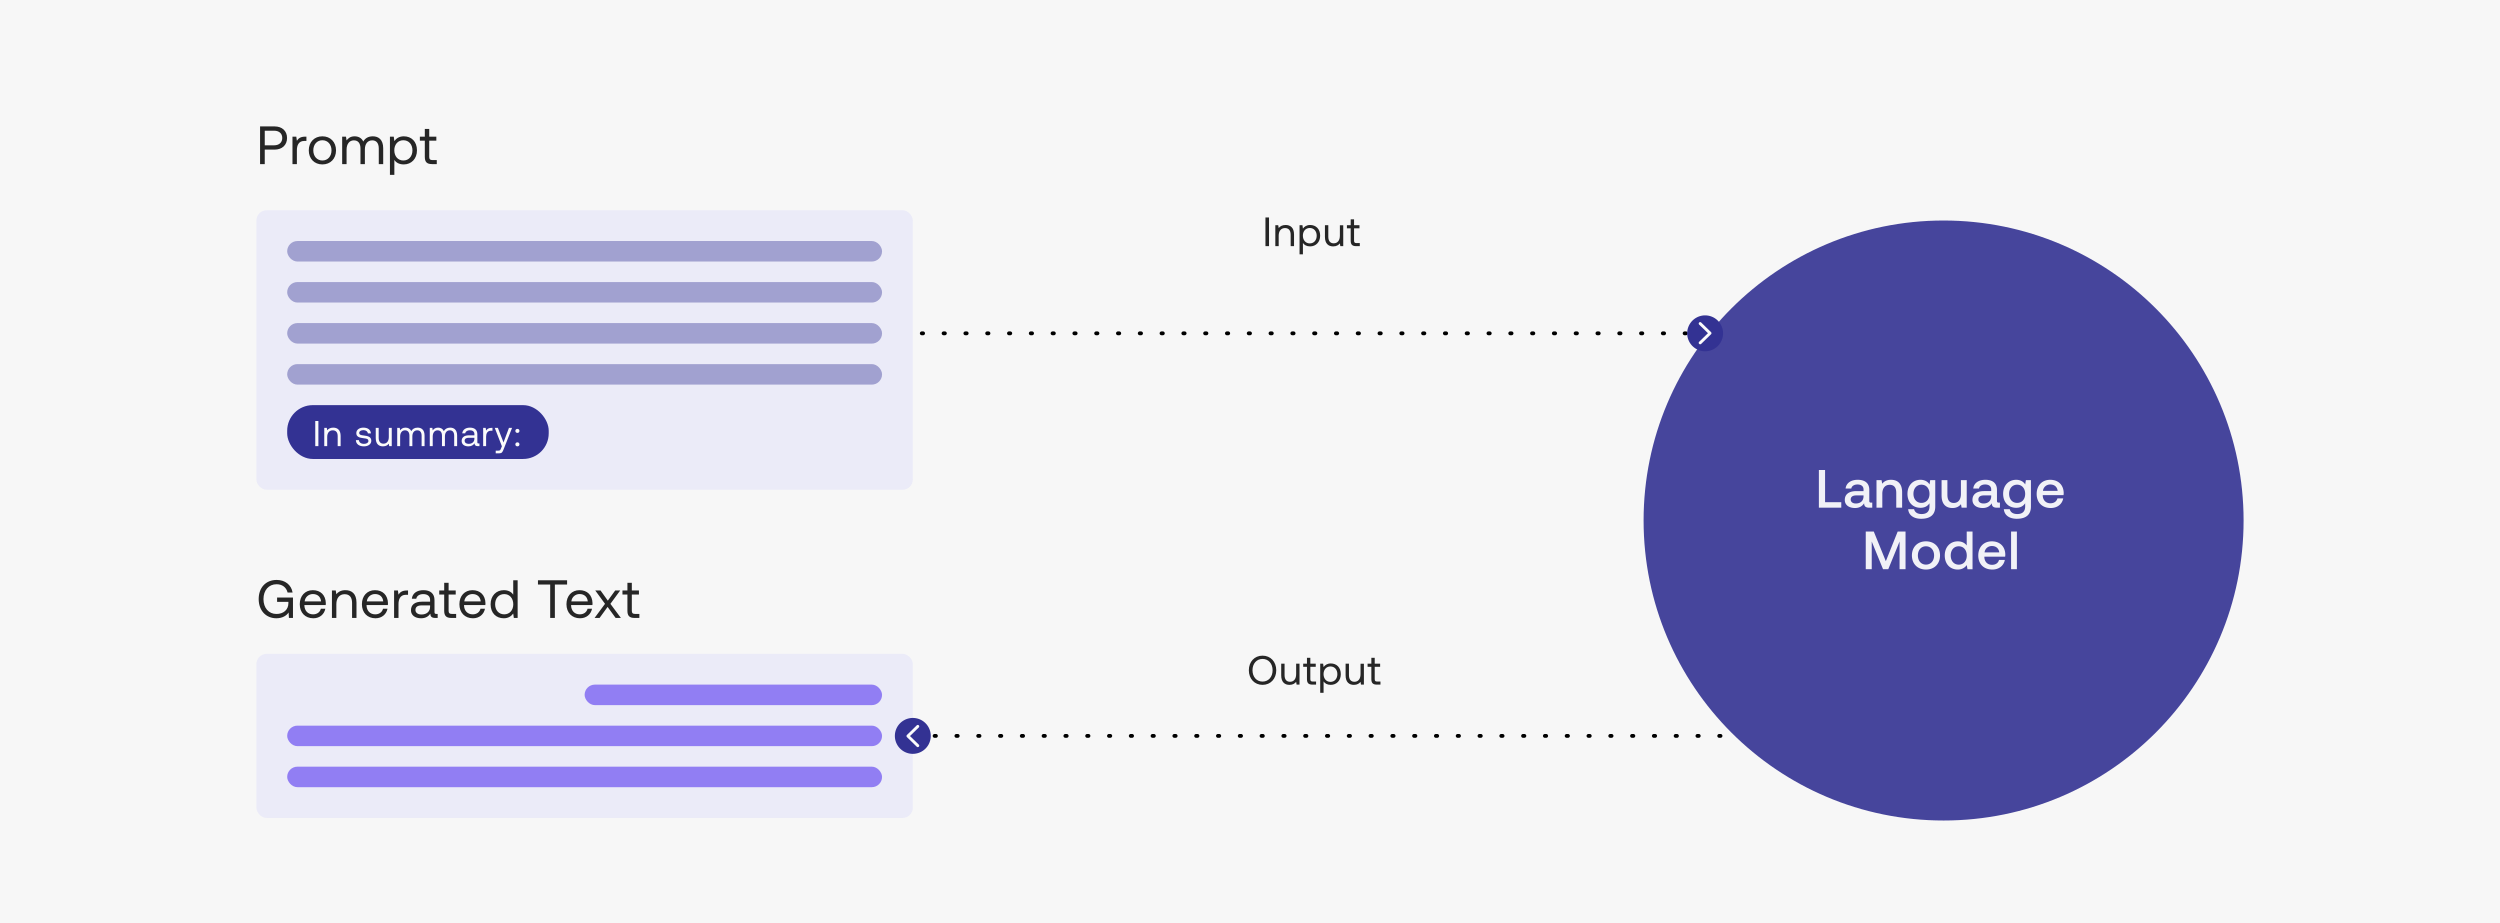 <svg width="975" height="360" fill="none" xmlns="http://www.w3.org/2000/svg"><path fill="#F7F7F7" d="M0 0h975v360H0z"/><circle cx="758" cy="203" r="117" fill="#333293" fill-opacity=".9"/><path d="M718.099 198v-2.142h-6.321V183.3h-2.415V198h8.736zm11.617-1.974c-.462 0-.693-.147-.693-.693v-4.305c0-2.541-1.638-3.906-4.494-3.906-2.709 0-4.515 1.302-4.746 3.402h2.226c.168-.945 1.071-1.575 2.415-1.575 1.491 0 2.352.735 2.352 1.932v.651h-2.709c-3.003 0-4.599 1.239-4.599 3.444 0 1.995 1.638 3.15 3.99 3.15 1.743 0 2.835-.756 3.549-1.848 0 1.071.504 1.722 1.974 1.722h1.197v-1.974h-.462zm-2.94-2.436c-.021 1.659-1.113 2.772-3.003 2.772-1.239 0-1.995-.63-1.995-1.533 0-1.092.777-1.617 2.184-1.617h2.814v.378zm10.727-6.468c-1.743 0-2.772.693-3.444 1.533l-.252-1.407h-1.974V198h2.268v-5.418c0-2.184 1.071-3.507 2.877-3.507 1.701 0 2.562 1.092 2.562 3.129V198h2.289v-5.985c0-3.591-1.953-4.893-4.326-4.893zm15.02 1.806c-.693-1.071-1.848-1.806-3.528-1.806-2.919 0-5.082 2.163-5.082 5.46 0 3.423 2.163 5.46 5.082 5.46 1.68 0 2.793-.693 3.507-1.764v1.197c0 2.058-1.113 3.003-3.087 3.003-1.596 0-2.646-.693-2.919-1.89h-2.31c.21 2.415 2.205 3.738 5.061 3.738 3.864 0 5.502-1.848 5.502-4.767v-10.311h-1.974l-.252 1.68zm-3.15 7.203c-1.89 0-3.129-1.449-3.129-3.549 0-2.079 1.239-3.549 3.129-3.549s3.129 1.47 3.129 3.591c0 2.058-1.239 3.507-3.129 3.507zm15.383-3.507c0 2.226-1.05 3.528-2.772 3.528-1.659 0-2.499-1.071-2.499-3.171v-5.733h-2.268v5.985c0 3.675 1.953 4.893 4.242 4.893 1.659 0 2.646-.672 3.318-1.491l.252 1.365h1.995v-10.752h-2.268v5.376zm14.751 3.402c-.462 0-.693-.147-.693-.693v-4.305c0-2.541-1.638-3.906-4.494-3.906-2.709 0-4.515 1.302-4.746 3.402h2.226c.168-.945 1.071-1.575 2.415-1.575 1.491 0 2.352.735 2.352 1.932v.651h-2.709c-3.003 0-4.599 1.239-4.599 3.444 0 1.995 1.638 3.15 3.99 3.15 1.743 0 2.835-.756 3.549-1.848 0 1.071.504 1.722 1.974 1.722h1.197v-1.974h-.462zm-2.94-2.436c-.021 1.659-1.113 2.772-3.003 2.772-1.239 0-1.995-.63-1.995-1.533 0-1.092.777-1.617 2.184-1.617h2.814v.378zm13.268-4.662c-.693-1.071-1.848-1.806-3.528-1.806-2.919 0-5.082 2.163-5.082 5.46 0 3.423 2.163 5.46 5.082 5.46 1.68 0 2.793-.693 3.507-1.764v1.197c0 2.058-1.113 3.003-3.087 3.003-1.596 0-2.646-.693-2.919-1.89h-2.31c.21 2.415 2.205 3.738 5.061 3.738 3.864 0 5.502-1.848 5.502-4.767v-10.311h-1.974l-.252 1.68zm-3.15 7.203c-1.89 0-3.129-1.449-3.129-3.549 0-2.079 1.239-3.549 3.129-3.549s3.129 1.47 3.129 3.591c0 2.058-1.239 3.507-3.129 3.507zm13.116 1.995c2.667 0 4.473-1.617 4.851-3.738h-2.268c-.315 1.197-1.323 1.89-2.709 1.89-1.785 0-2.94-1.197-3.003-3.024v-.147h8.106a6.16 6.16 0 00.063-.861c-.063-3.15-2.142-5.124-5.25-5.124-3.171 0-5.292 2.205-5.292 5.523 0 3.297 2.121 5.481 5.502 5.481zm-3.045-6.678c.168-1.533 1.407-2.499 2.856-2.499 1.575 0 2.688.903 2.877 2.499h-5.733zM727.645 222h2.331v-10.815l4.41 10.815h2.037l4.41-10.815V222h2.331v-14.7h-3.066l-4.62 11.571-4.704-11.571h-3.129V222zm23.482.126c3.276 0 5.481-2.205 5.481-5.502 0-3.276-2.205-5.502-5.481-5.502s-5.481 2.226-5.481 5.502c0 3.297 2.205 5.502 5.481 5.502zm0-1.932c-1.911 0-3.15-1.491-3.15-3.57 0-2.079 1.239-3.57 3.15-3.57 1.911 0 3.171 1.491 3.171 3.57 0 2.079-1.26 3.57-3.171 3.57zm15.893-7.455c-.693-.945-1.848-1.617-3.486-1.617-2.919 0-5.082 2.184-5.082 5.502 0 3.444 2.163 5.502 5.082 5.502 1.701 0 2.814-.798 3.507-1.743l.273 1.617h1.974v-14.7h-2.268v5.439zm-3.108 7.476c-1.89 0-3.129-1.47-3.129-3.591 0-2.1 1.239-3.57 3.129-3.57s3.129 1.47 3.129 3.612c0 2.079-1.239 3.549-3.129 3.549zm13.116 1.911c2.667 0 4.473-1.617 4.851-3.738h-2.268c-.315 1.197-1.323 1.89-2.709 1.89-1.785 0-2.94-1.197-3.003-3.024v-.147h8.106a6.16 6.16 0 00.063-.861c-.063-3.15-2.142-5.124-5.25-5.124-3.171 0-5.292 2.205-5.292 5.523 0 3.297 2.121 5.481 5.502 5.481zm-3.045-6.678c.168-1.533 1.407-2.499 2.856-2.499 1.575 0 2.688.903 2.877 2.499h-5.733zM784.321 222h2.268v-14.7h-2.268V222z" fill="#F1F1F7"/><path d="M101.428 64h1.827v-5.649h3.822c2.94 0 4.872-1.785 4.872-4.536 0-2.751-1.932-4.515-4.872-4.515h-5.649V64zm5.502-13.02c1.932 0 3.15 1.092 3.15 2.835 0 1.743-1.239 2.856-3.171 2.856h-3.654V50.98h3.675zm12.091 2.31c-1.911 0-2.73.798-3.234 1.617l-.231-1.617h-1.491V64h1.722v-5.46c0-1.701.609-3.57 2.856-3.57h.861v-1.68h-.483zm6.715 10.836c3.129 0 5.313-2.226 5.313-5.481s-2.184-5.481-5.313-5.481c-3.129 0-5.313 2.226-5.313 5.481s2.184 5.481 5.313 5.481zm0-1.533c-2.121 0-3.549-1.659-3.549-3.948 0-2.289 1.428-3.948 3.549-3.948s3.549 1.659 3.549 3.948c0 2.289-1.428 3.948-3.549 3.948zm19.657-9.429c-1.911 0-3.066.882-3.717 2.037-.609-1.365-1.89-2.037-3.381-2.037-1.659 0-2.562.819-3.129 1.596l-.231-1.47h-1.491V64h1.722v-5.649c0-2.142 1.071-3.612 2.835-3.612 1.638 0 2.583 1.092 2.583 3.192V64h1.722v-5.733c0-2.184 1.092-3.528 2.877-3.528 1.617 0 2.541 1.092 2.541 3.192V64h1.722v-6.174c0-3.381-1.827-4.662-4.053-4.662zm12.079 0c-1.806 0-2.961.861-3.675 1.848l-.231-1.722h-1.491V68.2h1.722v-5.838c.651 1.029 1.869 1.764 3.675 1.764 2.961 0 5.145-2.205 5.145-5.481 0-3.486-2.184-5.481-5.145-5.481zm-.168 9.429c-2.1 0-3.528-1.638-3.528-3.99 0-2.289 1.428-3.906 3.528-3.906 2.121 0 3.549 1.617 3.549 3.948s-1.428 3.948-3.549 3.948zm8.375-1.386c0 1.89.735 2.793 2.793 2.793h1.869v-1.575h-1.701c-.924 0-1.239-.336-1.239-1.239v-6.321h2.772V53.29h-2.772v-3.003h-1.722v3.003h-1.932v1.575h1.932v6.342zM107.791 241.126c2.52 0 4.095-1.197 4.767-2.268l.126 2.142h1.575v-7.959h-6.195v1.68h4.41v.504c0 2.604-1.953 4.221-4.662 4.221-3.045 0-5.061-2.394-5.061-5.796s2.016-5.796 5.103-5.796c2.226 0 3.801 1.197 4.305 3.234h1.953c-.504-3.024-2.961-4.914-6.216-4.914-4.263 0-7.014 3.024-7.014 7.476s2.835 7.476 6.909 7.476zm14.428 0c2.478 0 4.242-1.575 4.662-3.717h-1.743c-.357 1.386-1.533 2.184-3.045 2.184-2.037 0-3.318-1.428-3.381-3.465v-.147h8.316c.021-.252.042-.504.042-.735-.084-3.171-2.058-5.082-5.082-5.082s-5.082 2.226-5.082 5.481c0 3.276 2.1 5.481 5.313 5.481zm-3.402-6.573c.168-1.743 1.617-2.877 3.192-2.877 1.785 0 3.045 1.029 3.213 2.877h-6.405zm15.888-4.389c-1.806 0-2.898.756-3.528 1.575l-.231-1.449h-1.491V241h1.722v-5.355c0-2.415 1.218-3.906 3.234-3.906 1.869 0 2.898 1.176 2.898 3.402V241h1.722v-5.964c0-3.549-1.911-4.872-4.326-4.872zm11.754 10.962c2.478 0 4.242-1.575 4.662-3.717h-1.743c-.357 1.386-1.533 2.184-3.045 2.184-2.037 0-3.318-1.428-3.381-3.465v-.147h8.316c.021-.252.042-.504.042-.735-.084-3.171-2.058-5.082-5.082-5.082s-5.082 2.226-5.082 5.481c0 3.276 2.1 5.481 5.313 5.481zm-3.402-6.573c.168-1.743 1.617-2.877 3.192-2.877 1.785 0 3.045 1.029 3.213 2.877h-6.405zm15.594-4.263c-1.911 0-2.73.798-3.234 1.617l-.231-1.617h-1.491V241h1.722v-5.46c0-1.701.609-3.57 2.856-3.57h.861v-1.68h-.483zm11.497 9.135c-.483 0-.693-.147-.693-.714v-4.683c0-2.499-1.575-3.864-4.305-3.864-2.583 0-4.284 1.239-4.536 3.339h1.722c.21-1.092 1.218-1.806 2.73-1.806 1.68 0 2.667.84 2.667 2.226v.735h-3.15c-2.814 0-4.305 1.197-4.305 3.339 0 1.953 1.596 3.129 3.948 3.129 1.848 0 2.919-.819 3.591-1.785.021 1.05.504 1.659 1.932 1.659h.945v-1.575h-.546zm-2.415-2.793c0 1.785-1.239 3.024-3.381 3.024-1.428 0-2.331-.714-2.331-1.764 0-1.218.861-1.785 2.394-1.785h3.318v.525zm5.503 1.575c0 1.89.735 2.793 2.793 2.793h1.869v-1.575h-1.701c-.924 0-1.239-.336-1.239-1.239v-6.321h2.772v-1.575h-2.772v-3.003h-1.722v3.003h-1.932v1.575h1.932v6.342zm11.243 2.919c2.478 0 4.242-1.575 4.662-3.717h-1.743c-.357 1.386-1.533 2.184-3.045 2.184-2.037 0-3.318-1.428-3.381-3.465v-.147h8.316c.021-.252.042-.504.042-.735-.084-3.171-2.058-5.082-5.082-5.082s-5.082 2.226-5.082 5.481c0 3.276 2.1 5.481 5.313 5.481zm-3.402-6.573c.168-1.743 1.617-2.877 3.192-2.877 1.785 0 3.045 1.029 3.213 2.877h-6.405zm19.08-2.625c-.651-1.029-1.869-1.764-3.675-1.764-2.961 0-5.145 2.205-5.145 5.481 0 3.486 2.184 5.481 5.145 5.481 1.806 0 2.961-.861 3.675-1.848l.231 1.722h1.491v-14.7h-1.722v5.628zm-3.507 7.665c-2.121 0-3.549-1.617-3.549-3.948s1.428-3.948 3.549-3.948c2.1 0 3.528 1.638 3.528 3.99 0 2.289-1.428 3.906-3.528 3.906zm13.155-11.613h4.767V241h1.827v-13.02h4.767v-1.68h-11.361v1.68zm16.426 13.146c2.478 0 4.242-1.575 4.662-3.717h-1.743c-.357 1.386-1.533 2.184-3.045 2.184-2.037 0-3.318-1.428-3.381-3.465v-.147h8.316c.021-.252.042-.504.042-.735-.084-3.171-2.058-5.082-5.082-5.082s-5.082 2.226-5.082 5.481c0 3.276 2.1 5.481 5.313 5.481zm-3.402-6.573c.168-1.743 1.617-2.877 3.192-2.877 1.785 0 3.045 1.029 3.213 2.877h-6.405zm9.053 6.447h1.953l3.129-4.305 3.129 4.305h2.058l-4.095-5.502 3.822-5.208h-1.953l-2.877 3.969-2.835-3.969h-2.058l3.801 5.208-4.074 5.502zm12.811-2.793c0 1.89.735 2.793 2.793 2.793h1.869v-1.575h-1.701c-.924 0-1.239-.336-1.239-1.239v-6.321h2.772v-1.575h-2.772v-3.003h-1.722v3.003h-1.932v1.575h1.932v6.342z" fill="#262626"/><rect x="100" y="82" width="256" height="109" rx="4" fill="#EBEBF8"/><rect x="100" y="255" width="256" height="64" rx="4" fill="#EBEBF8"/><rect x="112" y="94" width="232" height="8" rx="4" fill="#333293" fill-opacity=".4"/><rect x="112" y="158" width="102" height="21" rx="10" fill="#333293"/><path d="M122.952 174h1.218v-9.8h-1.218v9.8zm7.009-7.224c-1.204 0-1.932.504-2.352 1.05l-.154-.966h-.994V174h1.148v-3.57c0-1.61.812-2.604 2.156-2.604 1.246 0 1.932.784 1.932 2.268V174h1.148v-3.976c0-2.366-1.274-3.248-2.884-3.248zm8.838 4.872c.028 1.568 1.302 2.436 3.15 2.436 1.582 0 2.856-.826 2.856-2.156 0-1.582-1.302-1.89-2.926-2.086-1.036-.126-1.792-.224-1.792-1.008 0-.658.672-1.078 1.666-1.078.98 0 1.652.546 1.736 1.274h1.176c-.112-1.484-1.288-2.24-2.912-2.254-1.61-.014-2.8.84-2.8 2.142 0 1.484 1.274 1.806 2.87 2.002 1.064.126 1.848.196 1.848 1.092 0 .658-.714 1.092-1.722 1.092-1.19 0-1.932-.616-1.974-1.456h-1.176zm12.838-1.218c0 1.61-.784 2.604-2.086 2.604-1.19 0-1.862-.784-1.862-2.268v-3.906h-1.148v3.976c0 2.366 1.246 3.248 2.814 3.248 1.176 0 1.862-.504 2.282-1.036l.154.952h.994v-7.14h-1.148v3.57zm11.239-3.654c-1.274 0-2.044.588-2.478 1.358-.406-.91-1.26-1.358-2.254-1.358-1.106 0-1.708.546-2.086 1.064l-.154-.98h-.994V174h1.148v-3.766c0-1.428.714-2.408 1.89-2.408 1.092 0 1.722.728 1.722 2.128V174h1.148v-3.822c0-1.456.728-2.352 1.918-2.352 1.078 0 1.694.728 1.694 2.128V174h1.148v-4.116c0-2.254-1.218-3.108-2.702-3.108zm12.701 0c-1.274 0-2.044.588-2.478 1.358-.406-.91-1.26-1.358-2.254-1.358-1.106 0-1.708.546-2.086 1.064l-.154-.98h-.994V174h1.148v-3.766c0-1.428.714-2.408 1.89-2.408 1.092 0 1.722.728 1.722 2.128V174h1.148v-3.822c0-1.456.728-2.352 1.918-2.352 1.078 0 1.694.728 1.694 2.128V174h1.148v-4.116c0-2.254-1.218-3.108-2.702-3.108zm11.048 6.174c-.322 0-.462-.098-.462-.476v-3.122c0-1.666-1.05-2.576-2.87-2.576-1.722 0-2.856.826-3.024 2.226h1.148c.14-.728.812-1.204 1.82-1.204 1.12 0 1.778.56 1.778 1.484v.49h-2.1c-1.876 0-2.87.798-2.87 2.226 0 1.302 1.064 2.086 2.632 2.086 1.232 0 1.946-.546 2.394-1.19.014.7.336 1.106 1.288 1.106h.63v-1.05h-.364zm-1.61-1.862c0 1.19-.826 2.016-2.254 2.016-.952 0-1.554-.476-1.554-1.176 0-.812.574-1.19 1.596-1.19h2.212v.35zm6.721-4.228c-1.274 0-1.82.532-2.156 1.078l-.154-1.078h-.994V174h1.148v-3.64c0-1.134.406-2.38 1.904-2.38h.574v-1.12h-.322zm4.004 7.182l-.35.868c-.266.672-.378.84-1.036.84h-1.022v1.05h1.372c1.008 0 1.274-.448 1.722-1.596l3.29-8.344h-1.218l-2.128 5.698-2.198-5.698h-1.218l2.786 7.182zm5.252-5.992c0 .476.336.784.798.784s.798-.308.798-.784c0-.476-.336-.784-.798-.784s-.798.308-.798.784zm0 5.25c0 .476.336.784.798.784s.798-.308.798-.784c0-.476-.336-.784-.798-.784s-.798.308-.798.784z" fill="#FBFBFB"/><rect x="344" y="307" width="232" height="8" rx="4" transform="rotate(-180 344 307)" fill="#917EF3"/><rect x="112" y="110" width="232" height="8" rx="4" fill="#333293" fill-opacity=".4"/><rect x="344" y="291" width="232" height="8" rx="4" transform="rotate(-180 344 291)" fill="#917EF3"/><rect x="112" y="126" width="232" height="8" rx="4" fill="#333293" fill-opacity=".4"/><rect x="112" y="142" width="232" height="8" rx="4" fill="#333293" fill-opacity=".4"/><rect x="344" y="275" width="116" height="8" rx="4" transform="rotate(-180 344 275)" fill="#917EF3"/><path d="M493.526 96h1.392V84.8h-1.392V96zm7.851-8.256c-1.376 0-2.208.576-2.688 1.2l-.176-1.104h-1.136V96h1.312v-4.08c0-1.84.928-2.976 2.464-2.976 1.424 0 2.208.896 2.208 2.592V96h1.312v-4.544c0-2.704-1.456-3.712-3.296-3.712zm9.561 0c-1.376 0-2.256.656-2.8 1.408l-.176-1.312h-1.136V99.2h1.312v-4.448c.496.784 1.424 1.344 2.8 1.344 2.256 0 3.92-1.68 3.92-4.176 0-2.656-1.664-4.176-3.92-4.176zm-.128 7.184c-1.6 0-2.688-1.248-2.688-3.04 0-1.744 1.088-2.976 2.688-2.976 1.616 0 2.704 1.232 2.704 3.008s-1.088 3.008-2.704 3.008zm11.739-3.008c0 1.84-.896 2.976-2.384 2.976-1.36 0-2.128-.896-2.128-2.592V87.84h-1.312v4.544c0 2.704 1.424 3.712 3.216 3.712 1.344 0 2.128-.576 2.608-1.184l.176 1.088h1.136v-8.16h-1.312v4.08zm4.22 1.952c0 1.44.56 2.128 2.128 2.128h1.424v-1.2h-1.296c-.704 0-.944-.256-.944-.944V89.04h2.112v-1.2h-2.112v-2.288h-1.312v2.288h-1.472v1.2h1.472v4.832zM497.738 261.4c0-3.296-2.192-5.696-5.344-5.696s-5.344 2.4-5.344 5.696 2.192 5.696 5.344 5.696 5.344-2.4 5.344-5.696zm-9.264 0c0-2.576 1.584-4.416 3.92-4.416s3.92 1.84 3.92 4.416c0 2.576-1.584 4.416-3.92 4.416s-3.92-1.84-3.92-4.416zm17.023 1.52c0 1.84-.896 2.976-2.384 2.976-1.36 0-2.128-.896-2.128-2.592v-4.464h-1.312v4.544c0 2.704 1.424 3.712 3.216 3.712 1.344 0 2.128-.576 2.608-1.184l.176 1.088h1.136v-8.16h-1.312v4.08zm4.22 1.952c0 1.44.56 2.128 2.128 2.128h1.424v-1.2h-1.296c-.704 0-.944-.256-.944-.944v-4.816h2.112v-1.2h-2.112v-2.288h-1.312v2.288h-1.472v1.2h1.472v4.832zm9.281-6.128c-1.376 0-2.256.656-2.8 1.408l-.176-1.312h-1.136v11.36h1.312v-4.448c.496.784 1.424 1.344 2.8 1.344 2.256 0 3.92-1.68 3.92-4.176 0-2.656-1.664-4.176-3.92-4.176zm-.128 7.184c-1.6 0-2.688-1.248-2.688-3.04 0-1.744 1.088-2.976 2.688-2.976 1.616 0 2.704 1.232 2.704 3.008s-1.088 3.008-2.704 3.008zm11.739-3.008c0 1.84-.896 2.976-2.384 2.976-1.36 0-2.128-.896-2.128-2.592v-4.464h-1.312v4.544c0 2.704 1.424 3.712 3.216 3.712 1.344 0 2.128-.576 2.608-1.184l.176 1.088h1.136v-8.16h-1.312v4.08zm4.22 1.952c0 1.44.56 2.128 2.128 2.128h1.424v-1.2h-1.296c-.704 0-.944-.256-.944-.944v-4.816h2.112v-1.2h-2.112v-2.288h-1.312v2.288h-1.472v1.2h1.472v4.832z" fill="#262626"/><path d="M666 130H358M356 287h321" stroke="#000" stroke-width="1.5" stroke-linecap="round" stroke-dasharray="0.5 8"/><path d="M671.5 130a6.5 6.5 0 11-13 0 6.5 6.5 0 0113 0z" fill="#333293" stroke="#333293"/><path d="M667.471 129.946a.57.57 0 00-.049-.234.71.71 0 00-.147-.205l-3.803-3.721a.547.547 0 00-.401-.161c-.104 0-.2.026-.288.078a.568.568 0 00-.21.2.577.577 0 00.103.699l3.428 3.344-3.428 3.345a.579.579 0 00-.103.698.544.544 0 00.21.205.556.556 0 00.288.078c.16 0 .293-.055.401-.166l3.803-3.72a.723.723 0 00.147-.205.571.571 0 00.049-.235z" fill="#FBFBFB"/><path d="M362.5 287a6.5 6.5 0 11-13 0 6.5 6.5 0 0113 0z" fill="#333293" stroke="#333293"/><path d="M353.529 287.054a.57.57 0 00.049.234.71.71 0 00.147.205l3.803 3.721a.547.547 0 00.401.161c.104 0 .2-.026.288-.078a.568.568 0 00.21-.2.577.577 0 00-.103-.699l-3.428-3.344 3.428-3.345a.579.579 0 00.103-.698.544.544 0 00-.21-.205.556.556 0 00-.288-.078.536.536 0 00-.401.166l-3.803 3.72a.723.723 0 00-.147.205.571.571 0 00-.049.235z" fill="#FBFBFB"/></svg>
